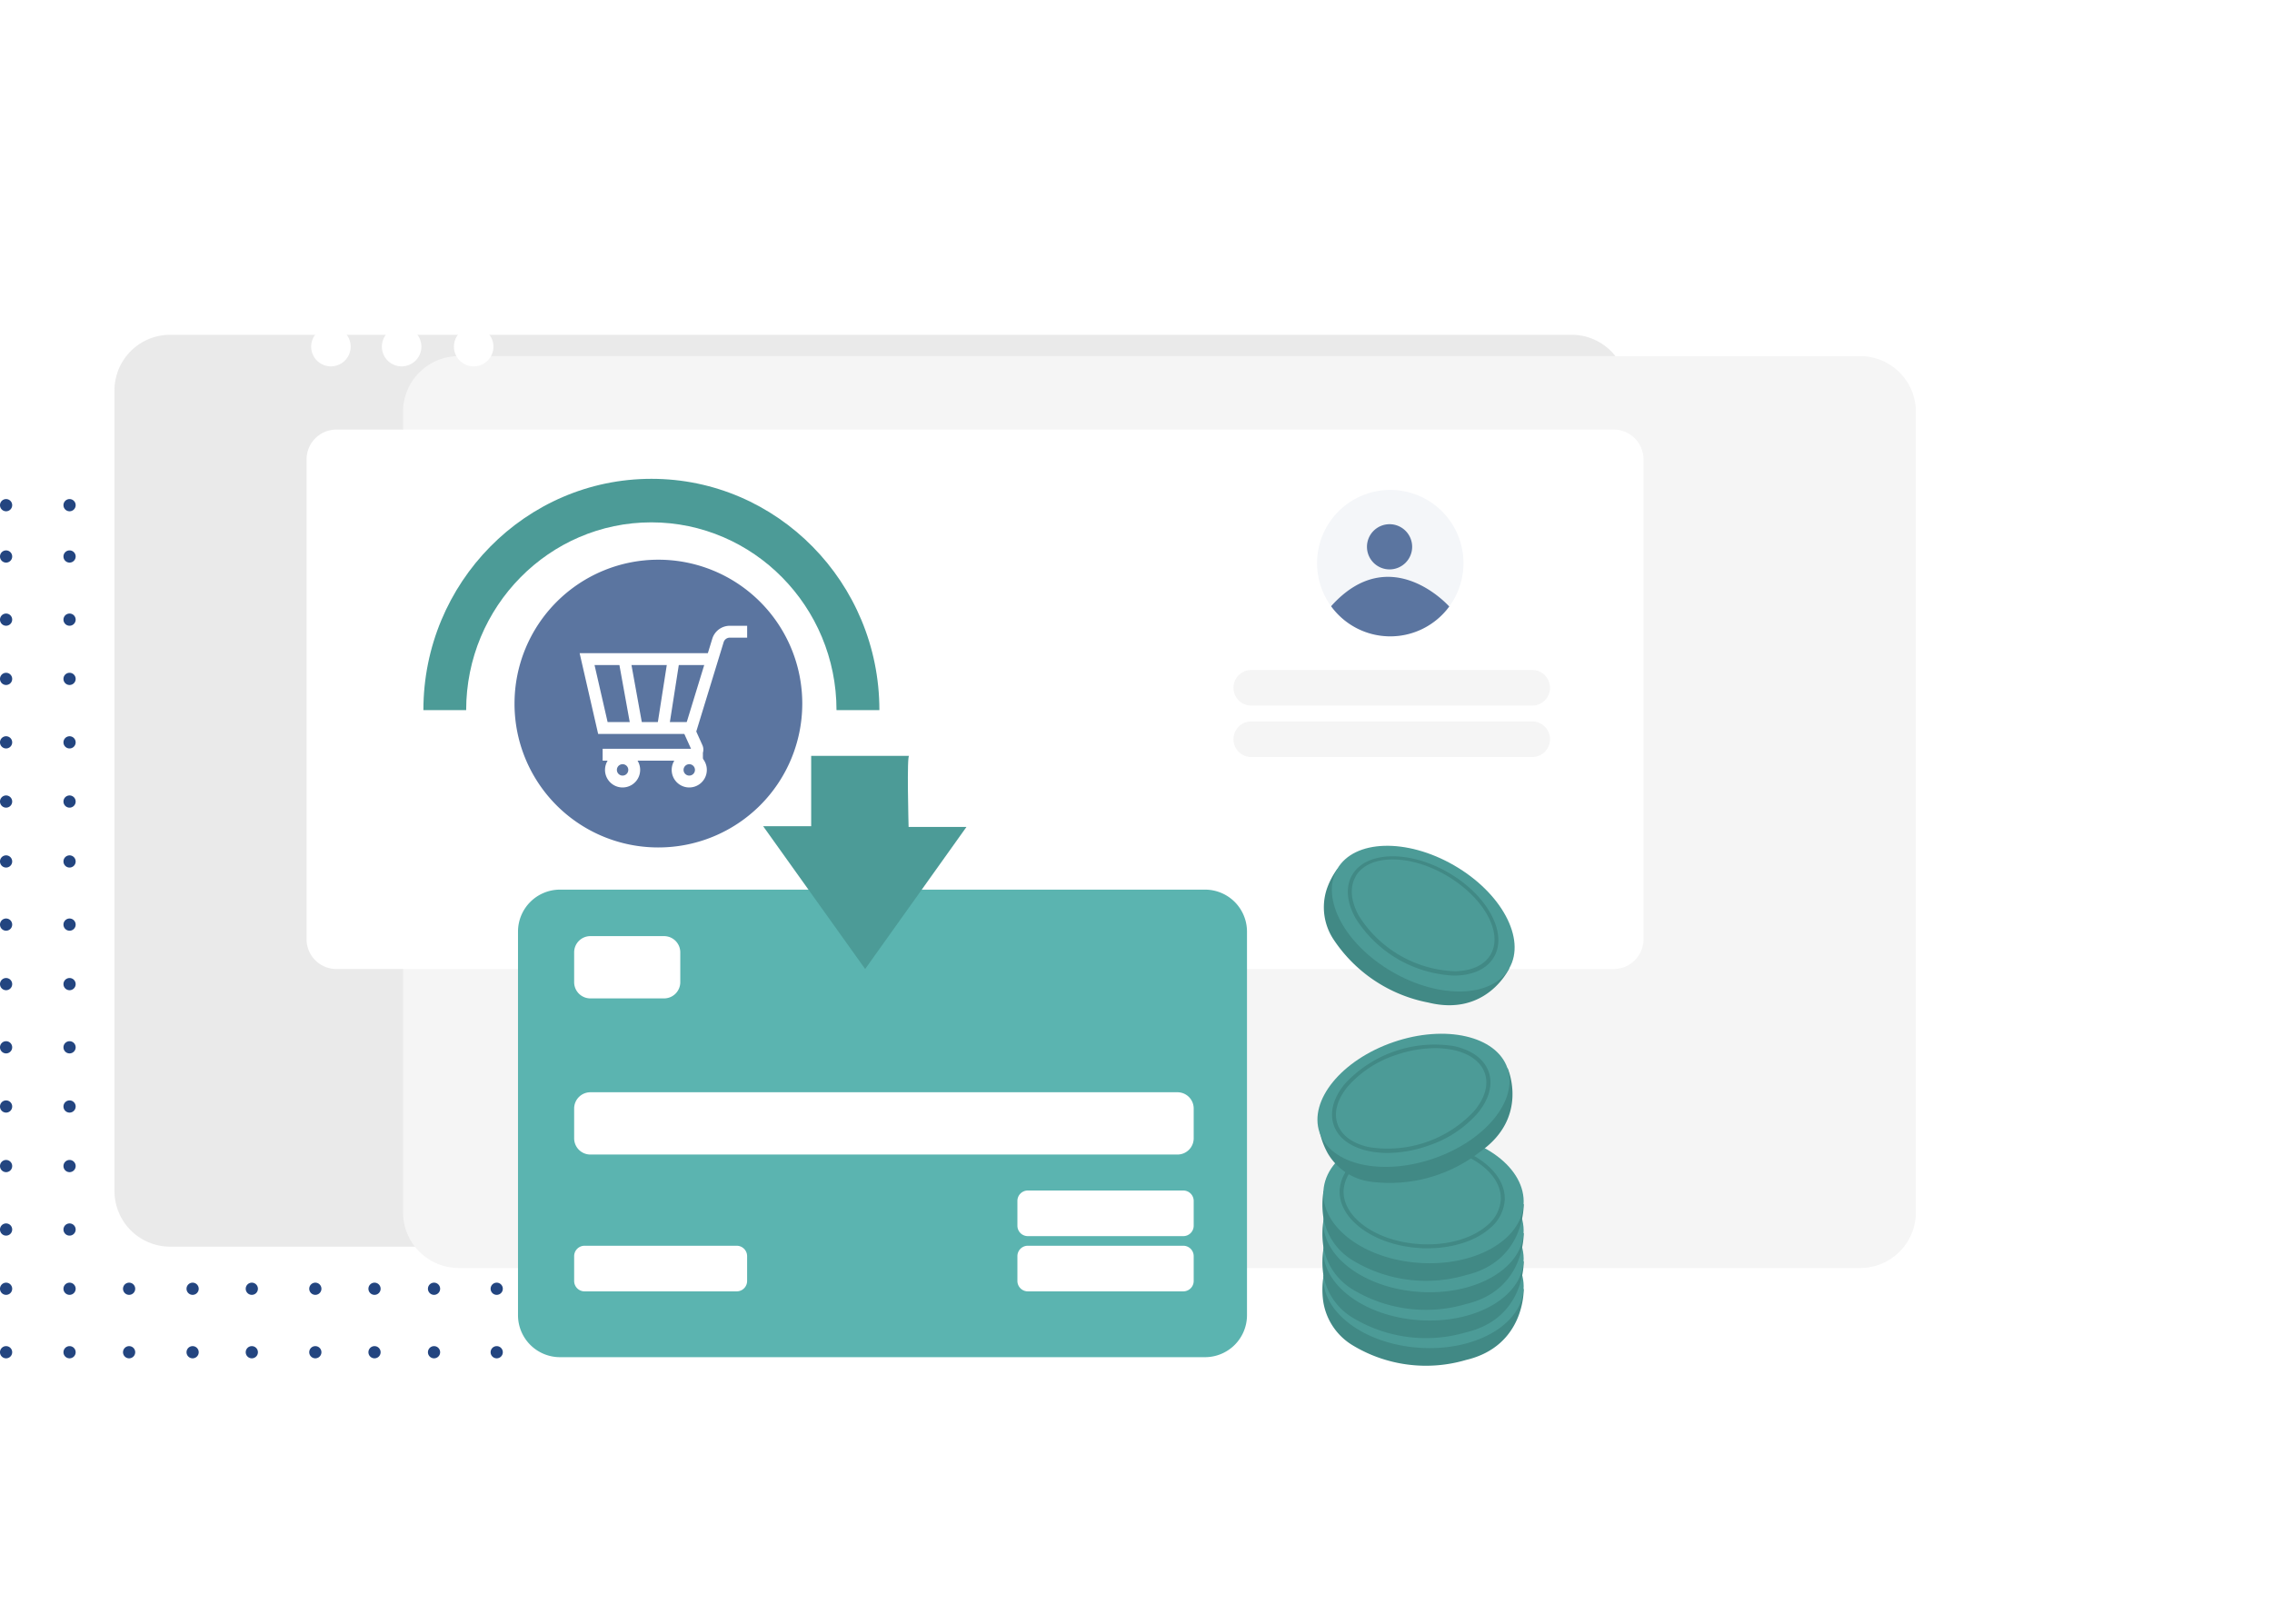 <svg xmlns="http://www.w3.org/2000/svg" xmlns:xlink="http://www.w3.org/1999/xlink" viewBox="0 0 574.18 410.45"><defs><linearGradient id="a" x1="386.437" x2="388.268" y1="29.399" y2="58.397" gradientUnits="objectBoundingBox"><stop offset="0" stop-color="#fedd62"/><stop offset="1" stop-color="#ffc22f"/></linearGradient><linearGradient xlink:href="#a" id="c" x1="387.353" x2="389.183" y1="21.682" y2="50.68"/><linearGradient xlink:href="#a" id="d" x1="388.297" x2="390.127" y1="13.78" y2="42.778"/><filter id="b" width="562.32" height="410.45" x="11.86" y="0" filterUnits="userSpaceOnUse"><feOffset dx="46" dy="30"/><feGaussianBlur result="blur" stdDeviation="30"/><feFlood flood-color="#141b32" flood-opacity=".078"/><feComposite in2="blur" operator="in"/><feComposite in="SourceGraphic"/></filter></defs><path fill="#e5e5e5" d="M397.18 84.61H43a14.07 14.07 0 0 0-14.07 14.07v202.31A14.07 14.07 0 0 0 43 315.06h354.18a14.07 14.07 0 0 0 14.07-14.07V98.68a14.07 14.07 0 0 0-14.07-14.07Z" data-name="Path 19" opacity=".8"/><g filter="url(#b)"><path fill="#f5f5f5" d="M424.11 60H69.93a14.07 14.07 0 0 0-14.07 14.07v202.31a14.07 14.07 0 0 0 14.07 14.07h354.18a14.07 14.07 0 0 0 14.07-14.07V74.07A14.07 14.07 0 0 0 424.11 60Z" data-name="Path 20"/></g><path fill="#fff" d="M407.82 108.57H85a7.52 7.52 0 0 0-7.52 7.52v121.28a7.52 7.52 0 0 0 7.52 7.52h322.82a7.52 7.52 0 0 0 7.52-7.52V116.09a7.52 7.52 0 0 0-7.52-7.52Z" data-name="Path 21"/><path fill="#f4f6f9" d="M351.35 160.82a18.5 18.5 0 1 0-18.5-18.5 18.5 18.5 0 0 0 18.5 18.5Z" data-name="Path 22"/><path fill="#5b75a0" d="M351.17 143.9a5.71 5.71 0 1 0-5.71-5.71 5.71 5.71 0 0 0 5.71 5.71Z" data-name="Path 23"/><path fill="#5b75a0" fill-rule="evenodd" d="M366.251 153.285a18.5 18.5 0 0 1-29.858-.076c15-16.753 29.857.07 29.857.07Z" data-name="Path 24"/><path fill="#f5f5f5" d="M387.22 169.32h-71a4.5 4.5 0 0 0 0 9h71a4.5 4.5 0 0 0 0-9Z" data-name="Path 25"/><path fill="#f5f5f5" d="M387.22 182.32h-71a4.5 4.5 0 1 0 0 9h71a4.5 4.5 0 0 0 0-9Z" data-name="Path 26"/><path fill="#5b75a0" d="M166.28 214.17a36.36 36.36 0 1 0-36.25-36.36 36.305 36.305 0 0 0 36.25 36.36Z" data-name="Path 27"/><path fill="none" stroke="#fff" stroke-miterlimit="10" stroke-width="3" d="M188.82 159.65h-4.38a3.13 3.13 0 0 0-3 2.22l-7.08 23.11 1.78 3.94a1.291 1.291 0 0 1-1.18 1.82H152.3" data-name="Path 28"/><path fill="none" stroke="#fff" stroke-miterlimit="10" stroke-width="3" d="M179.62 166.58h-31.25l3.99 17.4h22.83" data-name="Path 29"/><path fill="none" stroke="#fff" stroke-miterlimit="10" stroke-width="3" d="m157.84 166.85 3.05 16.85" data-name="Path 30"/><path fill="none" stroke="#fff" stroke-miterlimit="10" stroke-width="3" d="m170.26 166.58-2.72 17.4" data-name="Path 31"/><path fill="none" stroke="#fff" stroke-miterlimit="10" stroke-width="3" d="M174.19 197.51a2.94 2.94 0 1 0-2.94-2.94 2.94 2.94 0 0 0 2.94 2.94Z" data-name="Path 32"/><path fill="none" stroke="#fff" stroke-miterlimit="10" stroke-width="3" d="M157.34 197.51a2.94 2.94 0 1 0-2.94-2.94 2.94 2.94 0 0 0 2.94 2.94Z" data-name="Path 33"/><path fill="#fff" d="M119.71 92.59a4.99 4.99 0 1 0-4.99-4.99 4.99 4.99 0 0 0 4.99 4.99Z" data-name="Path 34"/><path fill="#fff" d="M101.5 92.59a4.99 4.99 0 1 0-4.99-4.99 4.99 4.99 0 0 0 4.99 4.99Z" data-name="Path 35"/><path fill="#fff" d="M83.63 92.59a4.99 4.99 0 1 0-4.99-4.99 4.99 4.99 0 0 0 4.99 4.99Z" data-name="Path 36"/><g fill="#234580" data-name="Group 62"><path d="M17.58 129.21a1.54 1.54 0 1 0-1.54-1.54 1.54 1.54 0 0 0 1.54 1.54Z" data-name="Path 37"/><path d="M1.54 129.21A1.54 1.54 0 1 0 0 127.67a1.54 1.54 0 0 0 1.54 1.54Z" data-name="Path 38"/><path d="M17.58 142.18a1.54 1.54 0 1 0-1.54-1.54 1.54 1.54 0 0 0 1.54 1.54Z" data-name="Path 39"/><path d="M1.54 142.18A1.54 1.54 0 1 0 0 140.64a1.54 1.54 0 0 0 1.54 1.54Z" data-name="Path 40"/><path d="M17.58 158.14a1.54 1.54 0 1 0-1.54-1.54 1.54 1.54 0 0 0 1.54 1.54Z" data-name="Path 41"/><path d="M1.54 158.14A1.54 1.54 0 1 0 0 156.6a1.54 1.54 0 0 0 1.54 1.54Z" data-name="Path 42"/><path d="M17.58 173.11a1.54 1.54 0 1 0-1.54-1.54 1.54 1.54 0 0 0 1.54 1.54Z" data-name="Path 43"/><path d="M1.54 173.11A1.54 1.54 0 1 0 0 171.57a1.54 1.54 0 0 0 1.54 1.54Z" data-name="Path 44"/><path d="M17.58 189.15a1.54 1.54 0 1 0-1.54-1.54 1.54 1.54 0 0 0 1.54 1.54Z" data-name="Path 45"/><path d="M1.54 189.15A1.54 1.54 0 1 0 0 187.61a1.54 1.54 0 0 0 1.54 1.54Z" data-name="Path 46"/><path d="M17.58 204.11a1.54 1.54 0 1 0-1.54-1.54 1.54 1.54 0 0 0 1.54 1.54Z" data-name="Path 47"/><path d="M1.54 204.11A1.54 1.54 0 1 0 0 202.57a1.54 1.54 0 0 0 1.54 1.54Z" data-name="Path 48"/><path d="M17.58 219.25a1.54 1.54 0 1 0-1.54-1.54 1.54 1.54 0 0 0 1.54 1.54Z" data-name="Path 49"/><path d="M1.54 219.25A1.54 1.54 0 1 0 0 217.71a1.54 1.54 0 0 0 1.54 1.54Z" data-name="Path 50"/><path d="M17.58 235.21a1.54 1.54 0 1 0-1.54-1.54 1.54 1.54 0 0 0 1.54 1.54Z" data-name="Path 51"/><path d="M1.54 235.21A1.54 1.54 0 1 0 0 233.67a1.54 1.54 0 0 0 1.54 1.54Z" data-name="Path 52"/><path d="M17.58 250.25a1.54 1.54 0 1 0-1.54-1.54 1.54 1.54 0 0 0 1.54 1.54Z" data-name="Path 53"/><path d="M1.54 250.25A1.54 1.54 0 1 0 0 248.71a1.54 1.54 0 0 0 1.54 1.54Z" data-name="Path 54"/><path d="M17.58 266.22a1.54 1.54 0 1 0-1.54-1.54 1.54 1.54 0 0 0 1.54 1.54Z" data-name="Path 55"/><path d="M1.54 266.22A1.54 1.54 0 1 0 0 264.68a1.54 1.54 0 0 0 1.54 1.54Z" data-name="Path 56"/><path d="M17.58 281.18a1.54 1.54 0 1 0-1.54-1.54 1.54 1.54 0 0 0 1.54 1.54Z" data-name="Path 57"/><path d="M1.54 281.18A1.54 1.54 0 1 0 0 279.64a1.54 1.54 0 0 0 1.54 1.54Z" data-name="Path 58"/><path d="M17.58 296.23a1.54 1.54 0 1 0-1.54-1.54 1.54 1.54 0 0 0 1.54 1.54Z" data-name="Path 59"/><path d="M1.54 296.23A1.54 1.54 0 1 0 0 294.69a1.54 1.54 0 0 0 1.54 1.54Z" data-name="Path 60"/><path d="M17.58 312.27a1.54 1.54 0 1 0-1.54-1.54 1.54 1.54 0 0 0 1.54 1.54Z" data-name="Path 61"/><path d="M1.54 312.27A1.54 1.54 0 1 0 0 310.73a1.54 1.54 0 0 0 1.54 1.54Z" data-name="Path 62"/><path d="M17.58 327.24a1.54 1.54 0 1 0-1.54-1.54 1.54 1.54 0 0 0 1.54 1.54Z" data-name="Path 63"/><path d="M1.54 327.24A1.54 1.54 0 1 0 0 325.7a1.54 1.54 0 0 0 1.54 1.54Z" data-name="Path 64"/><path d="M17.58 343.28a1.54 1.54 0 1 0-1.54-1.54 1.54 1.54 0 0 0 1.54 1.54Z" data-name="Path 65"/><path d="M1.54 343.28A1.54 1.54 0 1 0 0 341.74a1.54 1.54 0 0 0 1.54 1.54Z" data-name="Path 66"/><path d="M48.68 327.24a1.54 1.54 0 1 0-1.54-1.54 1.54 1.54 0 0 0 1.54 1.54Z" data-name="Path 67"/><path d="M32.63 327.24a1.54 1.54 0 1 0-1.54-1.54 1.54 1.54 0 0 0 1.54 1.54Z" data-name="Path 68"/><path d="M48.68 343.28a1.54 1.54 0 1 0-1.54-1.54 1.54 1.54 0 0 0 1.54 1.54Z" data-name="Path 69"/><path d="M32.63 343.28a1.54 1.54 0 1 0-1.54-1.54 1.54 1.54 0 0 0 1.54 1.54Z" data-name="Path 70"/><path d="M79.69 327.24a1.54 1.54 0 1 0-1.54-1.54 1.54 1.54 0 0 0 1.54 1.54Z" data-name="Path 71"/><path d="M63.64 327.24a1.54 1.54 0 1 0-1.54-1.54 1.54 1.54 0 0 0 1.54 1.54Z" data-name="Path 72"/><path d="M79.69 343.28a1.54 1.54 0 1 0-1.54-1.54 1.54 1.54 0 0 0 1.54 1.54Z" data-name="Path 73"/><path d="M63.64 343.28a1.54 1.54 0 1 0-1.54-1.54 1.54 1.54 0 0 0 1.54 1.54Z" data-name="Path 74"/><path d="M109.69 327.24a1.54 1.54 0 1 0-1.54-1.54 1.539 1.539 0 0 0 1.54 1.54Z" data-name="Path 75"/><path d="M94.65 327.24a1.54 1.54 0 1 0-1.54-1.54 1.54 1.54 0 0 0 1.54 1.54Z" data-name="Path 76"/><path d="M109.69 343.28a1.54 1.54 0 1 0-1.54-1.54 1.539 1.539 0 0 0 1.54 1.54Z" data-name="Path 77"/><path d="M125.53 327.24a1.54 1.54 0 1 0-1.54-1.54 1.539 1.539 0 0 0 1.54 1.54Z" data-name="Path 78"/><path d="M125.53 343.28a1.54 1.54 0 1 0-1.54-1.54 1.539 1.539 0 0 0 1.54 1.54Z" data-name="Path 79"/><path d="M94.65 343.28a1.54 1.54 0 1 0-1.54-1.54 1.54 1.54 0 0 0 1.54 1.54Z" data-name="Path 80"/></g><path fill="#5bb4b0" d="M304.53 224.83H141.52a10.61 10.61 0 0 0-10.61 10.61v96.94a10.61 10.61 0 0 0 10.61 10.61h163.01a10.61 10.61 0 0 0 10.61-10.61v-96.94a10.61 10.61 0 0 0-10.61-10.61Z" data-name="Path 81"/><path fill="#fff" d="M167.82 236.58H149.2a4.1 4.1 0 0 0-4.1 4.1v7.54a4.1 4.1 0 0 0 4.1 4.1h18.62a4.1 4.1 0 0 0 4.1-4.1v-7.54a4.1 4.1 0 0 0-4.1-4.1Z" data-name="Path 82"/><path fill="#fff" d="M297.57 276.04H149.2a4.1 4.1 0 0 0-4.1 4.1v7.54a4.1 4.1 0 0 0 4.1 4.1h148.37a4.1 4.1 0 0 0 4.1-4.1v-7.54a4.1 4.1 0 0 0-4.1-4.1Z" data-name="Path 83"/><path fill="#fff" d="M299.04 300.87h-39.29a2.63 2.63 0 0 0-2.63 2.63v6.27a2.629 2.629 0 0 0 2.63 2.63h39.29a2.629 2.629 0 0 0 2.63-2.63v-6.27a2.63 2.63 0 0 0-2.63-2.63Z" data-name="Path 84"/><path fill="#fff" d="M299.04 314.83h-39.29a2.63 2.63 0 0 0-2.63 2.63v6.27a2.629 2.629 0 0 0 2.63 2.63h39.29a2.629 2.629 0 0 0 2.63-2.63v-6.27a2.63 2.63 0 0 0-2.63-2.63Z" data-name="Path 85"/><path fill="#fff" d="M186.18 314.83h-38.45a2.63 2.63 0 0 0-2.63 2.63v6.27a2.629 2.629 0 0 0 2.63 2.63h38.45a2.63 2.63 0 0 0 2.63-2.63v-6.27a2.631 2.631 0 0 0-2.63-2.63Z" data-name="Path 86"/><path fill="#4c9b97" d="M229.78 191.02H205v17.79h-12.13l25.77 36.08 25.61-35.91h-14.63s-.5-18.63.16-17.96Z" data-name="Path 87"/><path fill="#4c9b97" d="M222.24 179.46H211.4c0-26.16-21-47.45-46.8-47.45s-46.79 21.29-46.79 47.45H107c0-32.23 25.86-58.45 57.64-58.45s57.6 26.22 57.6 58.45Z" data-name="Path 88"/><path fill="#418985" d="M381.43 244.72s-5.66 12.31-20.46 8.65a37.081 37.081 0 0 1-23.79-15.7 14.726 14.726 0 0 1-1.85-13.06 19.346 19.346 0 0 1 2.62-5Z" data-name="Path 89"/><path fill="#4c9b97" d="M381.42 244.714c4.3-7.442-1.952-19.094-13.957-26.025s-25.22-6.517-29.517.925 1.952 19.1 13.957 26.026 25.22 6.517 29.517-.926Z" data-name="Path 90"/><path fill="#418985" d="M367.37 246.55A31 31 0 0 1 342.55 232c-2.24-4.05-2.54-7.92-.82-10.89 3.49-6 14.37-6.32 24.25-.61s15.09 15.26 11.6 21.31c-1.71 3-5.21 4.65-9.85 4.74Zm-24.78-25c-1.53 2.65-1.23 6.17.83 9.91a29.949 29.949 0 0 0 24.3 14c4.27-.08 7.46-1.59 9-4.24 3.22-5.57-1.82-14.52-11.23-20s-19.67-5.32-22.89.25Z" data-name="Path 91"/><path fill="#418985" d="M385.07 325.78s.42 14.39-14.6 17.92a35.79 35.79 0 0 1-28.56-3.67 15.682 15.682 0 0 1-7.56-11.55 21.424 21.424 0 0 1 .13-6Z" data-name="Path 92"/><path fill="#4c9b97" d="M385.036 325.87c.634-9.112-10.174-17.287-24.14-18.259s-25.8 5.628-26.437 14.74 10.174 17.288 24.141 18.26 25.8-5.628 26.436-14.741Z" data-name="Path 93"/><path fill="url(#a)" d="M360.76 277.37c-.7 0-1.42 0-2.14-.07-11.49-.74-20.49-7.36-20.06-14.74a10.173 10.173 0 0 1 3.72-7c4.07-3.6 10.77-5.48 17.92-5 11.5.74 20.5 7.36 20.07 14.74a10.173 10.173 0 0 1-3.72 7c-3.67 3.23-9.46 5.07-15.79 5.07Zm-21.2-14.75c-.4 6.83 8.18 13 19.13 13.69 6.89.45 13.32-1.34 17.2-4.77a9.245 9.245 0 0 0 3.38-6.34c.4-6.83-8.18-13-19.13-13.69-6.89-.45-13.32 1.34-17.2 4.77a9.156 9.156 0 0 0-3.38 6.34Z" data-name="Path 94" transform="translate(0 59.55)"/><path fill="#418985" d="M385.07 318.8s.42 14.39-14.6 17.92a35.79 35.79 0 0 1-28.56-3.67 15.692 15.692 0 0 1-7.56-11.5 21.424 21.424 0 0 1 .13-6Z" data-name="Path 95"/><path fill="#4c9b97" d="M385.033 318.896c.634-9.113-10.174-17.288-24.141-18.26s-25.8 5.628-26.436 14.741 10.174 17.288 24.14 18.26 25.8-5.628 26.437-14.741Z" data-name="Path 96"/><path fill="url(#c)" d="M360.77 270.39c-.71 0-1.43 0-2.15-.07-11.49-.74-20.49-7.36-20.06-14.74a10.173 10.173 0 0 1 3.72-7c4.07-3.61 10.78-5.48 17.92-5 11.5.74 20.5 7.36 20.07 14.74a10.183 10.183 0 0 1-3.72 7c-3.67 3.23-9.46 5.07-15.78 5.07Zm-21.21-14.75c-.4 6.83 8.18 13 19.13 13.68 6.89.45 13.32-1.33 17.2-4.76a9.26 9.26 0 0 0 3.38-6.34c.4-6.83-8.18-13-19.13-13.69-6.9-.45-13.32 1.34-17.2 4.77a9.156 9.156 0 0 0-3.38 6.34Z" data-name="Path 97" transform="translate(0 59.55)"/><path fill="#418985" d="M385.07 311.65s.42 14.39-14.6 17.92a35.754 35.754 0 0 1-28.56-3.66 15.706 15.706 0 0 1-7.56-11.55 21.462 21.462 0 0 1 .13-6Z" data-name="Path 98"/><path fill="#4c9b97" d="M385.03 311.75c.634-9.113-10.174-17.288-24.14-18.26s-25.8 5.628-26.437 14.741 10.174 17.288 24.141 18.259 25.806-5.628 26.436-14.74Z" data-name="Path 99"/><path fill="url(#d)" d="M360.77 263.24c-.71 0-1.43 0-2.15-.07-11.49-.74-20.49-7.36-20.06-14.74a10.183 10.183 0 0 1 3.72-7c4.07-3.6 10.78-5.48 17.92-5 11.5.74 20.5 7.36 20.07 14.74a10.173 10.173 0 0 1-3.72 7c-3.67 3.23-9.46 5.07-15.78 5.07Zm-21.21-14.75c-.4 6.83 8.18 13 19.13 13.69 6.89.45 13.31-1.34 17.2-4.77a9.245 9.245 0 0 0 3.38-6.34c.4-6.83-8.18-13-19.13-13.68-6.9-.46-13.32 1.33-17.2 4.76a9.182 9.182 0 0 0-3.38 6.34Z" data-name="Path 100" transform="translate(0 59.55)"/><path fill="#418985" d="M385.07 304.33s.42 14.39-14.6 17.92a35.74 35.74 0 0 1-28.56-3.7 15.683 15.683 0 0 1-7.56-11.54 21.462 21.462 0 0 1 .13-6Z" data-name="Path 101"/><path fill="#4c9b97" d="M385.038 304.422c.634-9.113-10.174-17.288-24.141-18.26s-25.8 5.628-26.437 14.741 10.175 17.287 24.141 18.259 25.799-5.628 26.437-14.74Z" data-name="Path 102"/><path fill="#418985" d="M360.77 315.47c-.71 0-1.43 0-2.15-.07-11.49-.74-20.49-7.36-20.06-14.74a10.183 10.183 0 0 1 3.72-7c4.07-3.6 10.78-5.48 17.92-5 11.5.74 20.5 7.36 20.07 14.74a10.173 10.173 0 0 1-3.72 7c-3.67 3.23-9.46 5.07-15.78 5.07Zm-21.21-14.75c-.4 6.83 8.18 13 19.13 13.69 6.89.45 13.32-1.34 17.2-4.77a9.245 9.245 0 0 0 3.38-6.34c.4-6.83-8.18-13-19.13-13.68-6.89-.45-13.32 1.33-17.2 4.76a9.182 9.182 0 0 0-3.38 6.34Z" data-name="Path 103"/><path fill="#418985" d="M381 269.93s5.57 12.36-6.91 21.12a37.1 37.1 0 0 1-27.46 7.62 14.759 14.759 0 0 1-11.07-7.18 19.382 19.382 0 0 1-2-5.26Z" data-name="Path 104"/><path fill="#4c9b97" d="M362.268 292.795c13.112-4.5 21.48-14.736 18.691-22.864s-15.68-11.07-28.792-6.571-21.48 14.736-18.69 22.864 15.679 11.071 28.791 6.571Z" data-name="Path 105"/><path fill="#418985" d="M350.64 291.38a23.437 23.437 0 0 1-4.82-.49c-4.53-1-7.64-3.3-8.75-6.54s-.09-7 2.89-10.54a30.93 30.93 0 0 1 27.51-9.43c4.53 1 7.64 3.29 8.76 6.53s.08 7-2.9 10.54a28.6 28.6 0 0 1-12.57 8.15 31.354 31.354 0 0 1-10.12 1.78Zm12-26.49a30.683 30.683 0 0 0-9.79 1.71 27.687 27.687 0 0 0-12.13 7.86c-2.75 3.27-3.71 6.67-2.72 9.57s3.85 5 8 5.88a29.922 29.922 0 0 0 26.53-9.1c2.75-3.27 3.72-6.67 2.72-9.57s-3.84-5-8-5.89a22.077 22.077 0 0 0-4.6-.46Z" data-name="Path 106"/></svg>
